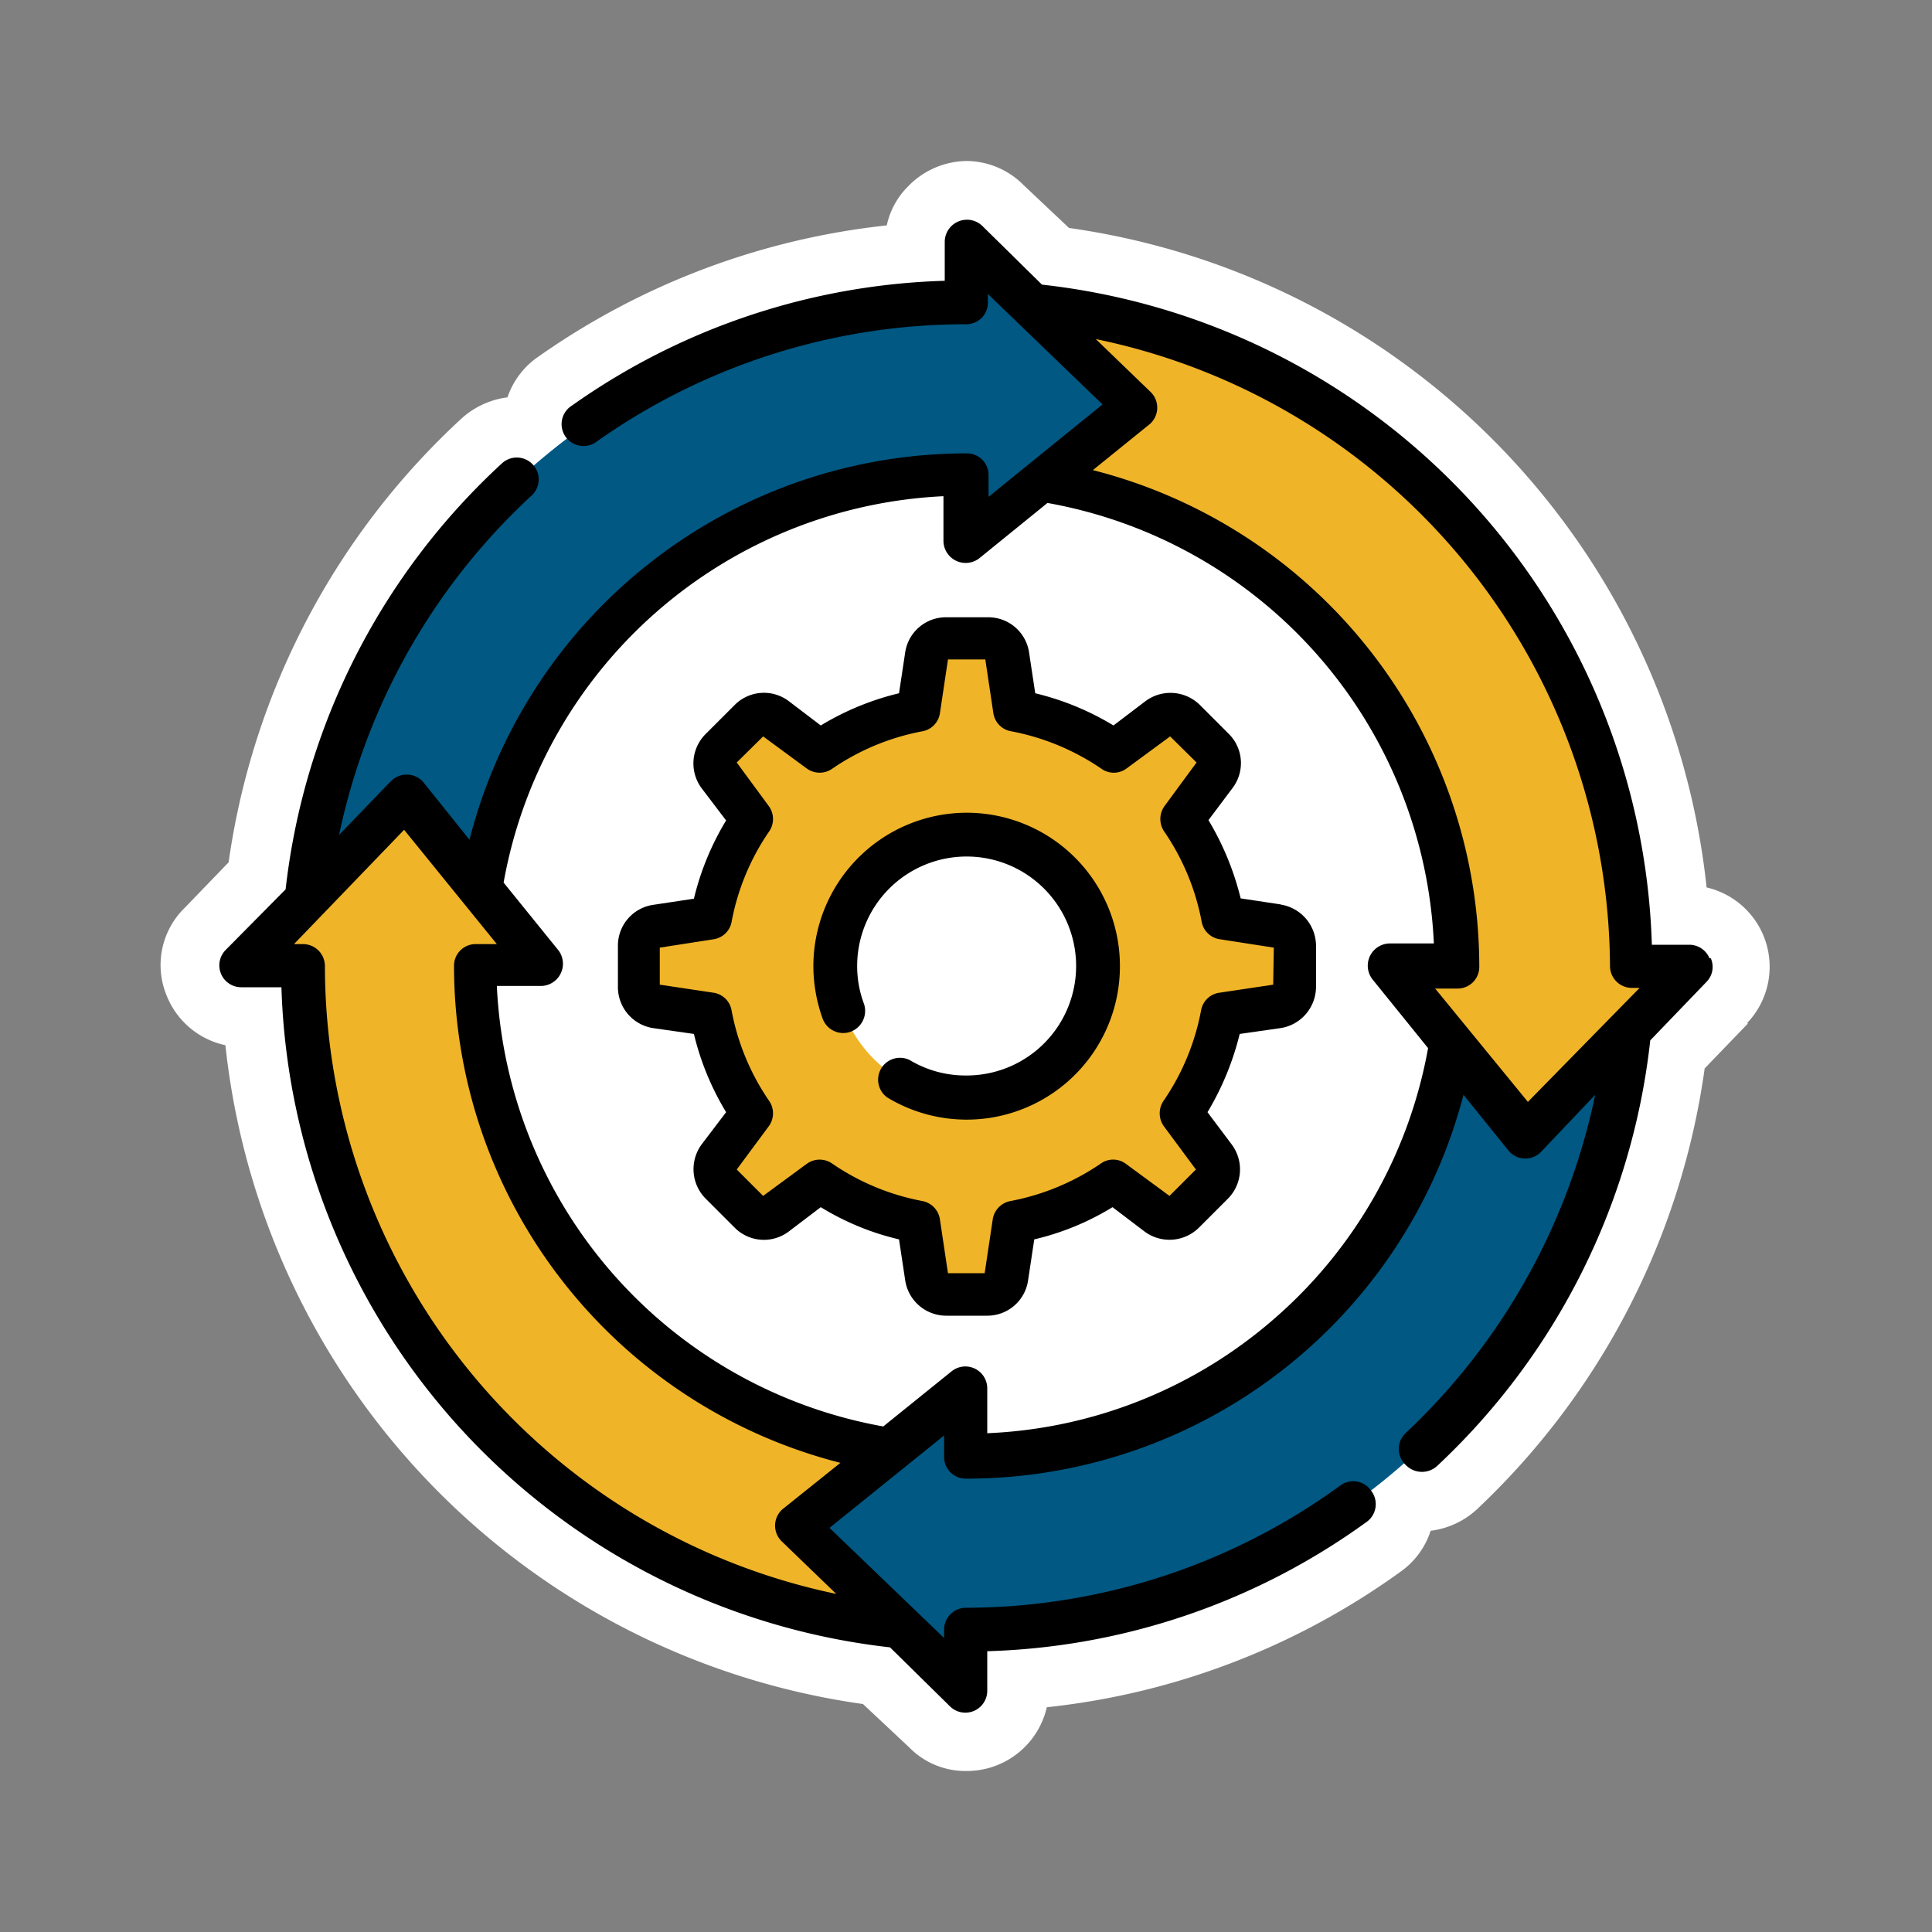 <svg id="Capa_1" data-name="Capa 1" xmlns="http://www.w3.org/2000/svg" viewBox="0 0 60 60"><rect x="0" y="0" width="60" height="60" fill="#808080" stroke="none"/><defs><style>.cls-1{fill:#fff;}.cls-2{fill:#005883;}.cls-3{fill:#efb428;}</style></defs><g id="SIG"><path class="cls-1" d="M54.29,31.78l-1.35,1.4a23.18,23.18,0,0,1-7.08,13.7,2.59,2.59,0,0,1-1.43.66,2.49,2.49,0,0,1-.92,1.26,22.9,22.9,0,0,1-11,4.22A2.55,2.55,0,0,1,30,55a2.44,2.44,0,0,1-1.77-.74L26.8,52.92A23.15,23.15,0,0,1,7,32.46a2.53,2.53,0,0,1-1.82-1.53,2.48,2.48,0,0,1,.56-2.74l1.36-1.41A23.14,23.14,0,0,1,14.33,13a2.62,2.62,0,0,1,1.43-.66,2.5,2.5,0,0,1,.94-1.25A23.07,23.07,0,0,1,27.54,7a2.41,2.41,0,0,1,.65-1.2A2.57,2.57,0,0,1,30,5a2.51,2.51,0,0,1,1.79.75L33.2,7.08A23.16,23.16,0,0,1,53,27.56a2.53,2.53,0,0,1,1.25,4.22Z"/><path class="cls-2" d="M30.05,9.43h0A20.58,20.58,0,0,0,9.58,27.93L15,27.67a15.25,15.25,0,0,1,15-12.88h0v2.08l5.25-4.24L30,7.58V9.44"/><path class="cls-3" d="M39.67,28.76,38,28.51a7.92,7.92,0,0,0-1.26-3.06l1-1.4a.61.61,0,0,0-.06-.8l-.89-.89a.62.62,0,0,0-.8-.06l-1.4,1a8.12,8.12,0,0,0-3.05-1.27l-.26-1.72a.61.61,0,0,0-.61-.52H29.39a.62.62,0,0,0-.61.52l-.25,1.72a8.09,8.09,0,0,0-3.06,1.27l-1.4-1a.62.62,0,0,0-.8.06l-.89.89a.62.62,0,0,0-.06.8l1,1.4a8.09,8.09,0,0,0-1.27,3.06l-1.72.25a.62.62,0,0,0-.52.61v1.26a.61.61,0,0,0,.52.61l1.72.26a8.12,8.12,0,0,0,1.27,3l-1,1.4a.62.62,0,0,0,.06.8l.89.89a.61.61,0,0,0,.8.06l1.4-1a7.92,7.92,0,0,0,3.06,1.26l.25,1.72a.62.62,0,0,0,.61.53h1.26a.61.61,0,0,0,.61-.53l.26-1.72a7.94,7.94,0,0,0,3.05-1.26l1.4,1a.61.61,0,0,0,.8-.06l.89-.89a.61.61,0,0,0,.06-.8l-1-1.4a7.94,7.94,0,0,0,1.26-3l1.72-.26a.61.61,0,0,0,.53-.61V29.37a.62.62,0,0,0-.53-.61ZM30,34.08A4.08,4.08,0,1,1,34.1,30,4.08,4.08,0,0,1,30,34.08Z"/><path class="cls-3" d="M9.45,30v0A20.58,20.58,0,0,0,28,50.47L27.63,45A15.22,15.22,0,0,1,14.81,30v0h2.07l-4.25-5.25L7.58,30H9.44"/><path class="cls-2" d="M30,45.21h0a15.23,15.23,0,0,0,15-12.82L50.49,32A20.57,20.57,0,0,1,30,50.57h0v1.87l-5.25-5.06L30,43.13v2.08Z"/><path class="cls-3" d="M50.59,30v0A20.57,20.57,0,0,0,32.05,9.53l3.22,3.11L32.38,15A15.22,15.22,0,0,1,45.23,30v0h-2.1l4.24,5.25L52.42,30Z"/><path d="M30,25.24A4.77,4.77,0,0,0,25.26,30a4.84,4.84,0,0,0,.29,1.64.68.68,0,0,0,.87.4.69.69,0,0,0,.41-.87A3.32,3.32,0,0,1,26.62,30,3.4,3.4,0,1,1,30,33.4a3.36,3.36,0,0,1-1.75-.48.68.68,0,0,0-.7,1.16A4.76,4.76,0,0,0,34.78,30,4.76,4.76,0,0,0,30,25.24Z"/><path d="M39.79,28.09l-1.26-.19a8.77,8.77,0,0,0-1-2.43l.75-1a1.28,1.28,0,0,0-.12-1.68l-.89-.89a1.3,1.3,0,0,0-1.69-.13l-1,.76a8.5,8.5,0,0,0-2.43-1l-.19-1.26a1.28,1.28,0,0,0-1.28-1.1H29.39a1.28,1.28,0,0,0-1.28,1.1l-.19,1.26a8.5,8.5,0,0,0-2.43,1l-1-.76a1.28,1.28,0,0,0-1.68.13l-.89.89a1.29,1.29,0,0,0-.13,1.69l.76,1a8.5,8.5,0,0,0-1,2.43l-1.26.19a1.28,1.28,0,0,0-1.1,1.28v1.26a1.29,1.29,0,0,0,1.1,1.29l1.26.18a8.5,8.5,0,0,0,1,2.43l-.76,1a1.3,1.3,0,0,0,.13,1.69l.89.89a1.28,1.28,0,0,0,1.68.13l1-.76a8.21,8.21,0,0,0,2.43,1l.19,1.26a1.29,1.29,0,0,0,1.28,1.11h1.26a1.28,1.28,0,0,0,1.28-1.11l.19-1.26a8.21,8.21,0,0,0,2.43-1l1,.76a1.3,1.3,0,0,0,1.69-.13l.89-.89a1.29,1.29,0,0,0,.12-1.69l-.75-1a8.77,8.77,0,0,0,1-2.43l1.26-.18a1.3,1.3,0,0,0,1.11-1.29V29.37a1.3,1.3,0,0,0-1.11-1.28Zm-.25,2.49-1.67.25a.67.67,0,0,0-.57.55,7.34,7.34,0,0,1-1.16,2.8.69.69,0,0,0,0,.79l1,1.35-.82.82-1.36-1a.66.66,0,0,0-.78,0,7.41,7.41,0,0,1-2.8,1.16.68.68,0,0,0-.55.57l-.25,1.67H29.44l-.25-1.67a.68.68,0,0,0-.54-.57,7.34,7.34,0,0,1-2.8-1.16.68.68,0,0,0-.79,0l-1.36,1-.82-.82,1-1.35a.68.68,0,0,0,0-.79,7.34,7.34,0,0,1-1.16-2.8.67.67,0,0,0-.56-.55l-1.67-.25V29.43l1.67-.26a.67.67,0,0,0,.56-.54,7.34,7.34,0,0,1,1.16-2.8.68.68,0,0,0,0-.79l-1-1.36.82-.81,1.36,1a.68.68,0,0,0,.79,0,7.34,7.34,0,0,1,2.8-1.16.67.67,0,0,0,.54-.56l.25-1.67H30.6l.25,1.67a.67.67,0,0,0,.55.56,7.41,7.41,0,0,1,2.8,1.16.66.66,0,0,0,.78,0l1.36-1,.82.81-1,1.36a.69.69,0,0,0,0,.79,7.34,7.34,0,0,1,1.16,2.8.67.67,0,0,0,.57.54l1.67.26Z"/><path d="M53.09,29.76a.68.68,0,0,0-.62-.42H51.3A21.28,21.28,0,0,0,32.36,8.84L30.49,7a.69.69,0,0,0-1.15.49V8.72a21.09,21.09,0,0,0-11.57,3.87.68.68,0,1,0,.78,1.11h0A19.85,19.85,0,0,1,30,10.07a.67.67,0,0,0,.68-.68h0V9.13l3.56,3.43L30.7,15.43v-.67a.67.67,0,0,0-.68-.68h0a15.94,15.94,0,0,0-15.44,12l-1.45-1.81a.69.69,0,0,0-1,0l-1.6,1.66a19.92,19.92,0,0,1,6-10.56.68.68,0,0,0-.92-1h0A21.2,21.2,0,0,0,8.87,27.62L7,29.51a.68.68,0,0,0,.49,1.15H8.74a21.29,21.29,0,0,0,18.9,20.5L29.51,53a.68.68,0,0,0,1.15-.49V51.28a21.1,21.1,0,0,0,11.76-4,.68.68,0,0,0,.15-1,.67.67,0,0,0-.94-.15A19.78,19.78,0,0,1,30,49.93h0a.68.68,0,0,0-.68.68h0v.26l-3.56-3.42,3.56-2.87v.67a.67.67,0,0,0,.68.67h0A15.94,15.94,0,0,0,45.45,34l1.42,1.76a.68.68,0,0,0,1,0L49.54,34a20,20,0,0,1-5.88,10.5.68.68,0,0,0,0,1,.7.7,0,0,0,1,0,21.28,21.28,0,0,0,6.59-13.19L53,30.49a.66.66,0,0,0,.13-.73ZM24.29,46.88a.68.68,0,0,0,0,1l1.68,1.62A19.95,19.95,0,0,1,10.09,30v0a.68.68,0,0,0-.68-.68H9.13l3.42-3.55,2.88,3.55h-.65a.67.67,0,0,0-.68.68v0a15.94,15.94,0,0,0,12,15.43ZM39.52,41a14.48,14.48,0,0,1-8.86,3.51v-1.4a.68.68,0,0,0-1.11-.52l-2.12,1.71a14.59,14.59,0,0,1-12-13.68h1.38a.69.69,0,0,0,.53-1.11l-1.7-2.1a14.58,14.58,0,0,1,13.66-12v1.4a.69.69,0,0,0,1.11.53l2.12-1.72a14.57,14.57,0,0,1,12,13.68H43.15a.69.69,0,0,0-.53,1.11l1.73,2.14A14.53,14.53,0,0,1,39.52,41Zm7.93-6.78L44.57,30.7h.69a.67.67,0,0,0,.68-.67v0a15.92,15.92,0,0,0-12-15.43l1.78-1.44a.68.68,0,0,0,0-1l-1.69-1.63A20,20,0,0,1,50,30v0a.68.68,0,0,0,.68.68h.24Z"/></g></svg>